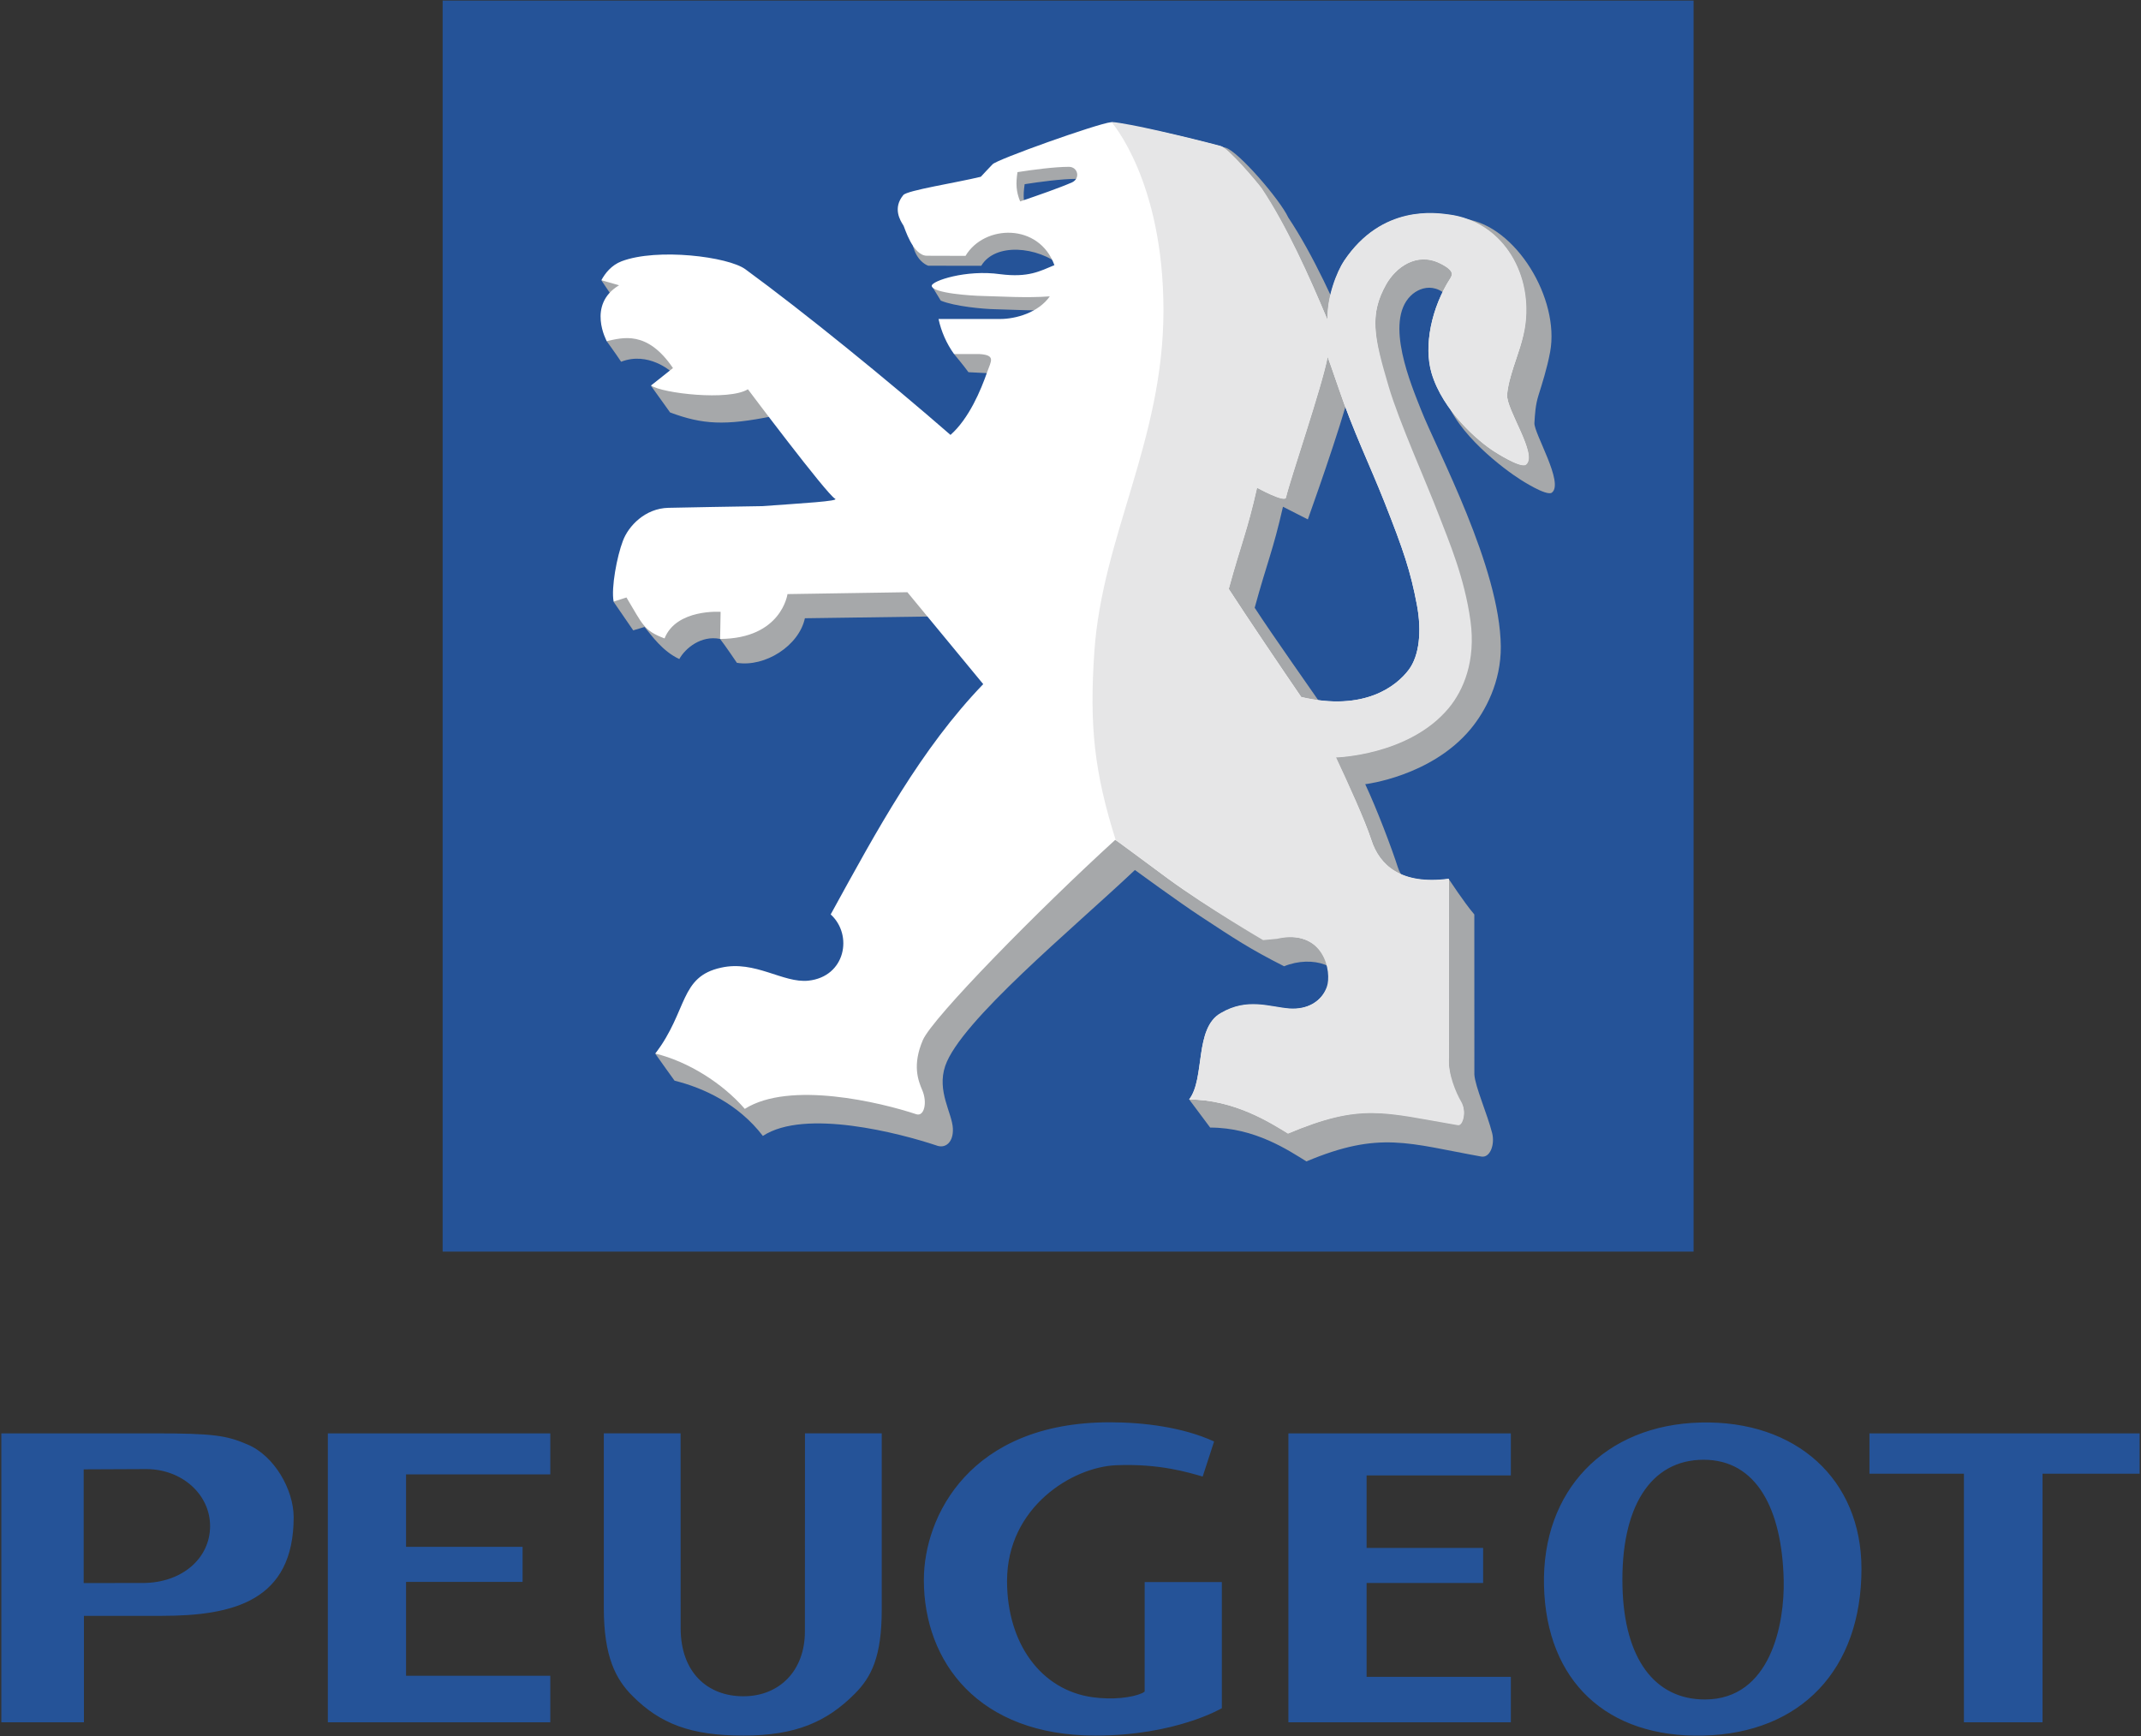 <svg width="1401" height="1136" viewBox="0 0 1401 1136" fill="none" xmlns="http://www.w3.org/2000/svg">
<rect x="0" y="0" width="1401" height="1136" fill="#333333" stroke="none"/>
<path fill-rule="evenodd" clip-rule="evenodd" d="M1218.08 1026.51C1218.08 1092.36 1178.64 1134.08 1114.64 1135.66C1051.46 1137.22 1011.82 1100.07 1010.34 1037.53C1008.86 975.285 1050.16 932.352 1112.8 930.81C1175.41 929.267 1218.08 968.022 1218.08 1026.51ZM1061.7 1038.11C1062.81 1085.4 1082.8 1112.06 1115.68 1112.03C1158.86 1111.97 1167.87 1062.07 1167.19 1033.82C1166.1 987.738 1149.61 955.104 1114.7 955.169C1079.81 955.243 1060.46 986.555 1061.7 1038.11ZM786.994 966.161L794.469 943.214C774.019 933.854 748.419 930.663 726.189 930.663C634.644 930.663 604.54 992.226 604.54 1033.8C604.54 1087.59 640.381 1135.66 716.748 1135.66C769.441 1135.66 799.545 1117.73 799.545 1117.73V1035.21H749.039L749.023 1106.82C749.023 1106.82 748.354 1107.44 747.236 1107.95C740.797 1110.82 727.968 1112.4 714.797 1110.54C681.225 1105.81 658.979 1075.45 658.979 1034.51C658.979 986.147 701.732 959.935 730.327 958.76C758.97 957.568 777.903 963.591 786.994 966.161ZM1400.11 964.317H1336.57V1126.98H1285.12V964.317H1223.31V937.91H1400.11V964.317ZM0.886 937.91H101.391C139.55 937.91 148.225 939.248 161.959 945.172C179.357 952.427 192.161 974.575 192.161 992.806C192.161 1047.42 152.836 1057.31 105.847 1057.31H54.925V1126.97H0.886V937.91ZM54.754 1035.83L93.198 1035.82C119.443 1035.82 137.477 1019.4 137.477 998.567C137.477 977.921 119.157 961.273 95.606 961.273L54.762 961.453V1035.83H54.754ZM486.211 1135.66H486.53C520.853 1135.66 541.108 1126.57 559.314 1108.32C570.208 1097.39 576.981 1084.12 576.981 1053.17V937.901H526.745C526.745 937.901 526.696 1038.42 526.696 1067.55C526.696 1093.35 509.877 1109.93 486.53 1109.93H486.342C462.929 1109.93 445.4 1094.23 445.4 1065.44C445.4 1036.65 445.36 937.901 445.36 937.901H395.115V1052.07C395.115 1084.07 402.949 1098.8 413.852 1109.71C432.05 1127.95 452.027 1135.65 486.342 1135.65H486.211V1135.66ZM265.713 1096.53H360.09V1126.97H214.53V937.91H360.09V964.733H265.713V1012.15H341.957V1035.09H265.713V1096.53ZM894.257 1097.23H988.65V1126.97H843.082V937.91H988.65V965.427H894.257V1012.85H970.509V1035.8H894.257V1097.23ZM1108.23 818.961V0.374H289.648V818.961H1108.23Z" fill="#255398"/>
<path fill-rule="evenodd" clip-rule="evenodd" d="M785.288 599.401C807.901 614.294 818.029 621.01 840.274 632.272C858.766 624.699 880.294 631.921 876.964 647.083C874.753 657.12 872.917 678.558 861.182 677.75C848.174 676.722 833.844 670.528 816.47 680.688C804.768 687.217 788.691 717.207 778.311 719.622C785.949 729.799 791.89 737.812 791.89 737.812C821.268 737.812 843.392 752.885 854.882 759.952C902.874 739.763 921.725 748.25 969.244 756.769C975.161 757.838 978.278 748.78 976.417 741.436C973.243 728.909 965.311 711.095 964.78 703.162L964.748 598.356C957.738 590.147 948.043 575.115 947.994 575.123C927.829 580.223 918.428 579.081 914.715 567.525C910.716 555.056 900.973 529.334 893.359 513.127C893.359 513.127 936.504 508.068 962.308 477.057C971.97 465.445 982.277 446.178 982.073 423.01C981.591 371.084 940.282 294.628 929.918 268.245C923.7 252.38 905.673 210.615 923.145 193.51C929.984 186.818 944.101 183.154 954.163 204.111C959.043 214.254 961.19 209.856 960.235 211.708C947.692 231.065 940.233 241.445 945.472 259.137C952.784 283.831 984.757 307.374 994.974 313.846C994.974 313.846 1012.05 324.952 1015.49 322.349C1023.65 316.147 1003.65 283.407 1004.07 276.78C1004.45 270.709 1004.72 265.209 1006.69 258.827C1008.92 251.67 1012.35 241.127 1014.36 230.265C1020.75 195.713 992.118 147.811 958.839 143.282C949.961 142.074 921.668 152.772 896.933 189.666C892.249 196.652 885.508 214.646 886.227 228.413C874.116 199.484 859.223 166.596 842.984 142.294C837.736 130.812 810.178 98.823 801.895 96.62C779.07 90.532 759.019 94.277 737.459 90.94C728.581 91.837 665.14 105.629 663.01 108.591C663.01 108.591 647.571 132.73 647.571 132.861C631.829 136.721 611.55 143.461 609.175 146.546C602.181 155.033 595.522 158.615 597.775 162.084C600.761 171.958 607.445 173.876 607.445 173.876L642.095 173.925C651.137 158.73 678.728 161.006 694.869 174.267C700.59 178.976 694.877 175.034 697.497 182.265C688.129 186.125 673.129 190.882 662.382 188.181C647.619 186.1 617.842 184.076 609.657 186.957L615.597 196.684C624.639 200.528 643.776 202.201 650.892 202.332C662.39 202.585 679.511 203.743 694.502 202.585C687.002 213.259 682.53 227.417 672.403 227.417H632.171C632.759 230.069 623.652 229.465 624.55 231.979C624.55 231.979 630.466 239.03 633.73 243.542L657.779 244.758C668.772 245.403 668.037 255.84 664.047 261.757C657.298 271.656 638.431 290.172 622.183 291.714C581.445 256.224 550.949 230.379 510.962 198.618C504.222 193.224 496.722 190.646 485.599 188.72C474.485 186.794 455.854 185.121 439.492 185.121C432.49 185.121 396.094 181.212 393.589 183.521L400.419 193.706C401.35 199.133 400.019 201.875 398.967 212.01C398.616 216.066 396.967 223.206 396.967 223.206C396.967 223.206 402.215 230.355 406.442 236.704C424.191 229.8 439.003 243.053 439.003 243.053L425.954 252.405L438.472 269.868C459.706 277.825 474.493 278.592 505.315 272.374L564.651 344.758L456.213 350.283C441.214 350.797 429.716 362.499 426.101 372.398C422.355 382.166 402.468 386.042 401.586 393.877L414.358 412.466L421.767 410.247C426.182 415.543 433.413 426.119 444.519 431.236C448.404 424.185 458.8 415.543 471.18 418.081C474.411 422.153 482.196 433.708 482.196 433.708C500.688 436.663 522.82 422.545 526.696 404.542L616.267 403.294L665.777 461.381C631.217 507.978 595.539 562.548 561.795 616.122C576.541 629.497 571.441 656.802 547.22 659.357C530.703 661.103 512.48 645.859 490.235 650.878C468.062 655.709 442.006 670.275 428.777 689.445C431.119 692.888 441.418 707.137 441.418 707.137C460.4 711.821 483.217 722.397 499.195 743.28C526.778 725.147 589.173 741.68 612.423 749.392C618.796 752.012 624.003 747.246 623.529 738.286C622.999 728.24 612.945 713.951 618.503 697.548C628.426 668.26 702.214 607.52 742.649 569.28C742.649 569.264 770.926 589.967 785.288 599.401ZM925.144 342.489C937.867 374.601 942.453 388.352 946.566 410.157C949.83 427.58 948.067 443.403 941.278 452.51C933.321 463.176 912.234 480.044 870.942 470.325L870.974 470.235C858.113 451.466 832.595 415.535 821.024 397.679C829.266 367.583 833.028 360.263 839.532 331.587L855.804 339.87C863.426 318.522 882.008 265.413 885.623 246.121C885.623 246.121 891.392 256.657 895.603 269.077C904.89 296.496 915.809 318.897 925.144 342.489ZM706.327 127.23C698.427 130.706 684.024 135.733 672.248 139.732C669.62 133.285 669.367 128.136 670.502 120.522C680.221 119.004 694.796 117.045 704.197 117.045C710.195 117.045 711.843 124.651 706.327 127.23Z" fill="#A6A8AA"/>
<path fill-rule="evenodd" clip-rule="evenodd" d="M986.177 258.207C986.659 252.127 988.381 246.603 990.372 240.213C992.649 232.909 996.81 222.529 998.051 211.594C1002 177.058 981.95 145.224 948.59 140.687C939.678 139.479 904.327 133.905 879.543 170.889C874.843 177.899 868.086 195.917 868.804 209.725C856.661 180.722 841.743 147.762 825.455 123.403C821.946 118.629 803.65 97.109 798.647 95.689C775.855 89.634 748.664 83.318 727.006 79.964C718.111 80.861 651.594 104.584 649.472 107.538C649.472 107.538 641.825 115.528 641.825 115.658C626.043 119.534 593.474 124.553 591.091 127.646C584.081 136.157 588.961 144.147 591.222 147.623C591.973 148.912 597.236 167.347 606.629 167.347L631.804 167.421C644.078 146.799 679.952 145.787 689.973 173.5C680.539 177.385 673.064 181.767 654.532 179.417C632.065 176.234 609.608 183.872 609.714 186.982C609.885 191.911 636.162 193.543 642.952 193.665C654.523 193.926 671.856 195.077 686.962 193.918C679.446 204.617 664.626 208.729 654.474 208.729H614.145C615.927 216.989 619.382 224.796 624.297 231.669H640.822C651.847 232.314 648.444 236.386 646.085 243.143C641.834 255.359 634.114 273.826 621.979 284.582C581.143 249.01 526.41 204.47 487.754 176.185C476.46 167.918 430.026 162.133 406.76 170.954C400.085 173.484 395.866 178.927 393.532 183.35L405.103 186.663C383.87 199.377 397.025 223.215 397.025 223.215C407.307 221.011 423.473 215.87 440.365 240.841L426.044 252.234C433.298 257.375 476.917 262.426 489.41 254.714C489.41 254.714 540.944 323.402 546.445 326.332C549.44 327.923 525.48 329.253 498.738 331.187C475.758 331.554 454.255 331.922 437.387 332.289C422.224 332.615 411.183 344.122 407.552 354.045C403.798 363.838 399.791 384.631 401.545 393.656L409.935 390.947C420.584 408.606 421.082 412.573 434.865 417.738C442.577 398.259 471.547 400.348 471.547 400.348L471.22 418.089C511.444 417.836 515.304 388.735 515.304 388.735L593.76 387.511L643.392 447.647C602.671 489.984 574.272 542.366 543.572 598.348C558.359 611.764 553.242 639.135 528.957 641.689C512.399 643.435 494.135 628.159 471.833 633.186C444.65 639.118 450.289 660.899 428.875 689.387C450.289 694.667 472.649 708.614 487.37 725.58C516.773 706.965 576.304 721.352 599.603 729.089C604.785 730.778 606.923 721.401 603.552 713.486C600.81 707.047 596.869 697.009 603.854 680.631C610.13 665.934 680.148 594.774 729.731 549.589C730.017 549.327 747.105 562.278 764.316 574.919C791.221 594.676 826.989 614.653 826.989 614.653L834.178 614.098C866.723 607.112 872.272 635.846 868.657 645.508C865.042 655.162 855.429 660.98 843.677 660.156C830.637 659.128 816.266 652.918 798.859 663.11C781.331 672.903 788.83 705.643 778.189 719.435C807.624 719.435 831.298 734.515 842.82 741.599C890.927 721.369 904.98 727.546 953.706 735.805C957.101 736.441 959.778 727.008 956.032 721.573C952.539 716.489 947.088 702.926 948.076 691.721V575.172C917.008 579.293 902.727 566.408 897.341 549.654C893.343 537.152 881.559 511.634 873.912 495.394C873.912 495.394 921.839 494.17 947.692 463.095C957.37 451.458 965.67 427.914 961.222 405.791C955.053 375.115 951.054 364.841 940.282 338.034C931.322 315.715 914.715 274.928 907.86 251.695C898.157 218.849 896.721 204.209 907.012 186.068C913.263 175.043 926.825 164.671 942.265 172.227C952.384 177.181 950.173 180.037 949.218 181.889C936.643 201.287 931.575 226.422 936.83 244.155C944.175 268.914 967.563 288.891 977.796 295.378C977.796 295.378 994.901 306.518 998.361 303.898C1006.55 297.672 985.377 267.91 986.177 258.207ZM701.536 119.322C693.661 122.799 679.291 127.817 667.548 131.792C664.92 125.361 664.667 120.22 665.801 112.631C675.667 111.088 690.046 109.162 699.415 109.162C705.413 109.17 707.045 116.752 701.536 119.322ZM905.73 327.964C918.477 360.141 923.072 373.932 927.184 395.794C930.465 413.258 928.719 429.114 921.896 438.246C913.924 448.936 892.779 465.845 851.381 456.101L851.414 456.019C838.52 437.201 815.58 403.188 803.984 385.292C812.259 355.13 816.021 347.786 822.517 319.044C822.517 319.044 840.609 328.967 841.433 325.491C844.444 312.744 865.099 252.715 868.738 233.374C868.738 233.374 871.897 241.927 876.099 254.38C885.411 281.848 896.362 304.306 905.73 327.964Z" fill="white"/>
<path fill-rule="evenodd" clip-rule="evenodd" d="M905.763 328.135C918.502 360.296 923.088 374.063 927.201 395.917C930.432 413.095 928.759 428.926 921.913 438.115C913.94 448.806 892.828 465.78 851.462 456.036L851.495 456.085C838.601 437.283 815.678 403.302 804.09 385.414C812.349 355.277 816.111 347.941 822.615 319.224C822.615 319.224 840.69 329.139 841.515 325.662C844.526 312.932 865.164 252.944 868.804 233.627C868.804 233.627 871.945 242.18 876.164 254.616C885.459 282.069 896.395 304.502 905.763 328.135ZM761.329 203.082C761.329 288.091 721.26 350.83 716.095 426.576C712.798 475.058 716.062 505.13 730.058 549.629C730.058 549.629 747.129 562.262 764.324 574.886C791.213 594.627 826.548 615.151 826.548 615.151L835.68 614.294C866.38 607.235 871.782 636.327 868.159 645.973C864.56 655.619 855.42 660.67 843.661 659.854C830.653 658.826 816.29 652.624 798.892 662.792C781.379 672.577 788.724 705.676 778.074 719.451C807.485 719.451 831.306 734.687 842.82 741.77C890.894 721.548 905.347 728.011 954.025 736.262C957.403 736.898 959.876 727.146 956.048 720.675C952.923 715.363 947.317 702.436 948.108 691.966L947.978 574.952C916.943 579.073 902.678 566.195 897.292 549.458C893.294 536.964 881.91 511.846 874.279 495.615C874.279 495.615 922.141 494.399 947.978 463.339C957.656 451.711 965.817 432.492 962.242 406.322C958.325 377.743 947.912 353.702 941.727 337.52C933.134 315.078 915.572 276.16 908.717 252.96C899.022 220.138 895.995 206.208 906.946 186.321C913.067 175.23 926.76 164.777 942.167 172.325C952.303 177.279 950.075 180.127 949.12 181.979C936.561 201.361 931.51 226.471 936.749 244.195C944.077 268.93 967.449 288.899 977.682 295.379C977.682 295.379 995.105 306.714 998.549 304.102C1006.74 297.9 985.459 267.951 986.243 258.248C986.74 252.176 988.381 246.66 990.355 240.27C992.632 232.975 997.08 222.137 998.328 211.21C1002.28 176.699 981.836 144.897 948.492 140.368C939.597 139.161 904.278 133.677 879.51 170.628C874.891 177.532 867.988 194.424 868.787 209.464C856.644 180.486 841.898 147.55 825.642 123.215C822.133 118.457 803.854 96.946 798.851 95.526C778.45 90.099 738.332 80.478 727.275 79.817C727.267 79.841 761.329 118.074 761.329 203.082Z" fill="#E6E6E7"/>
</svg>
